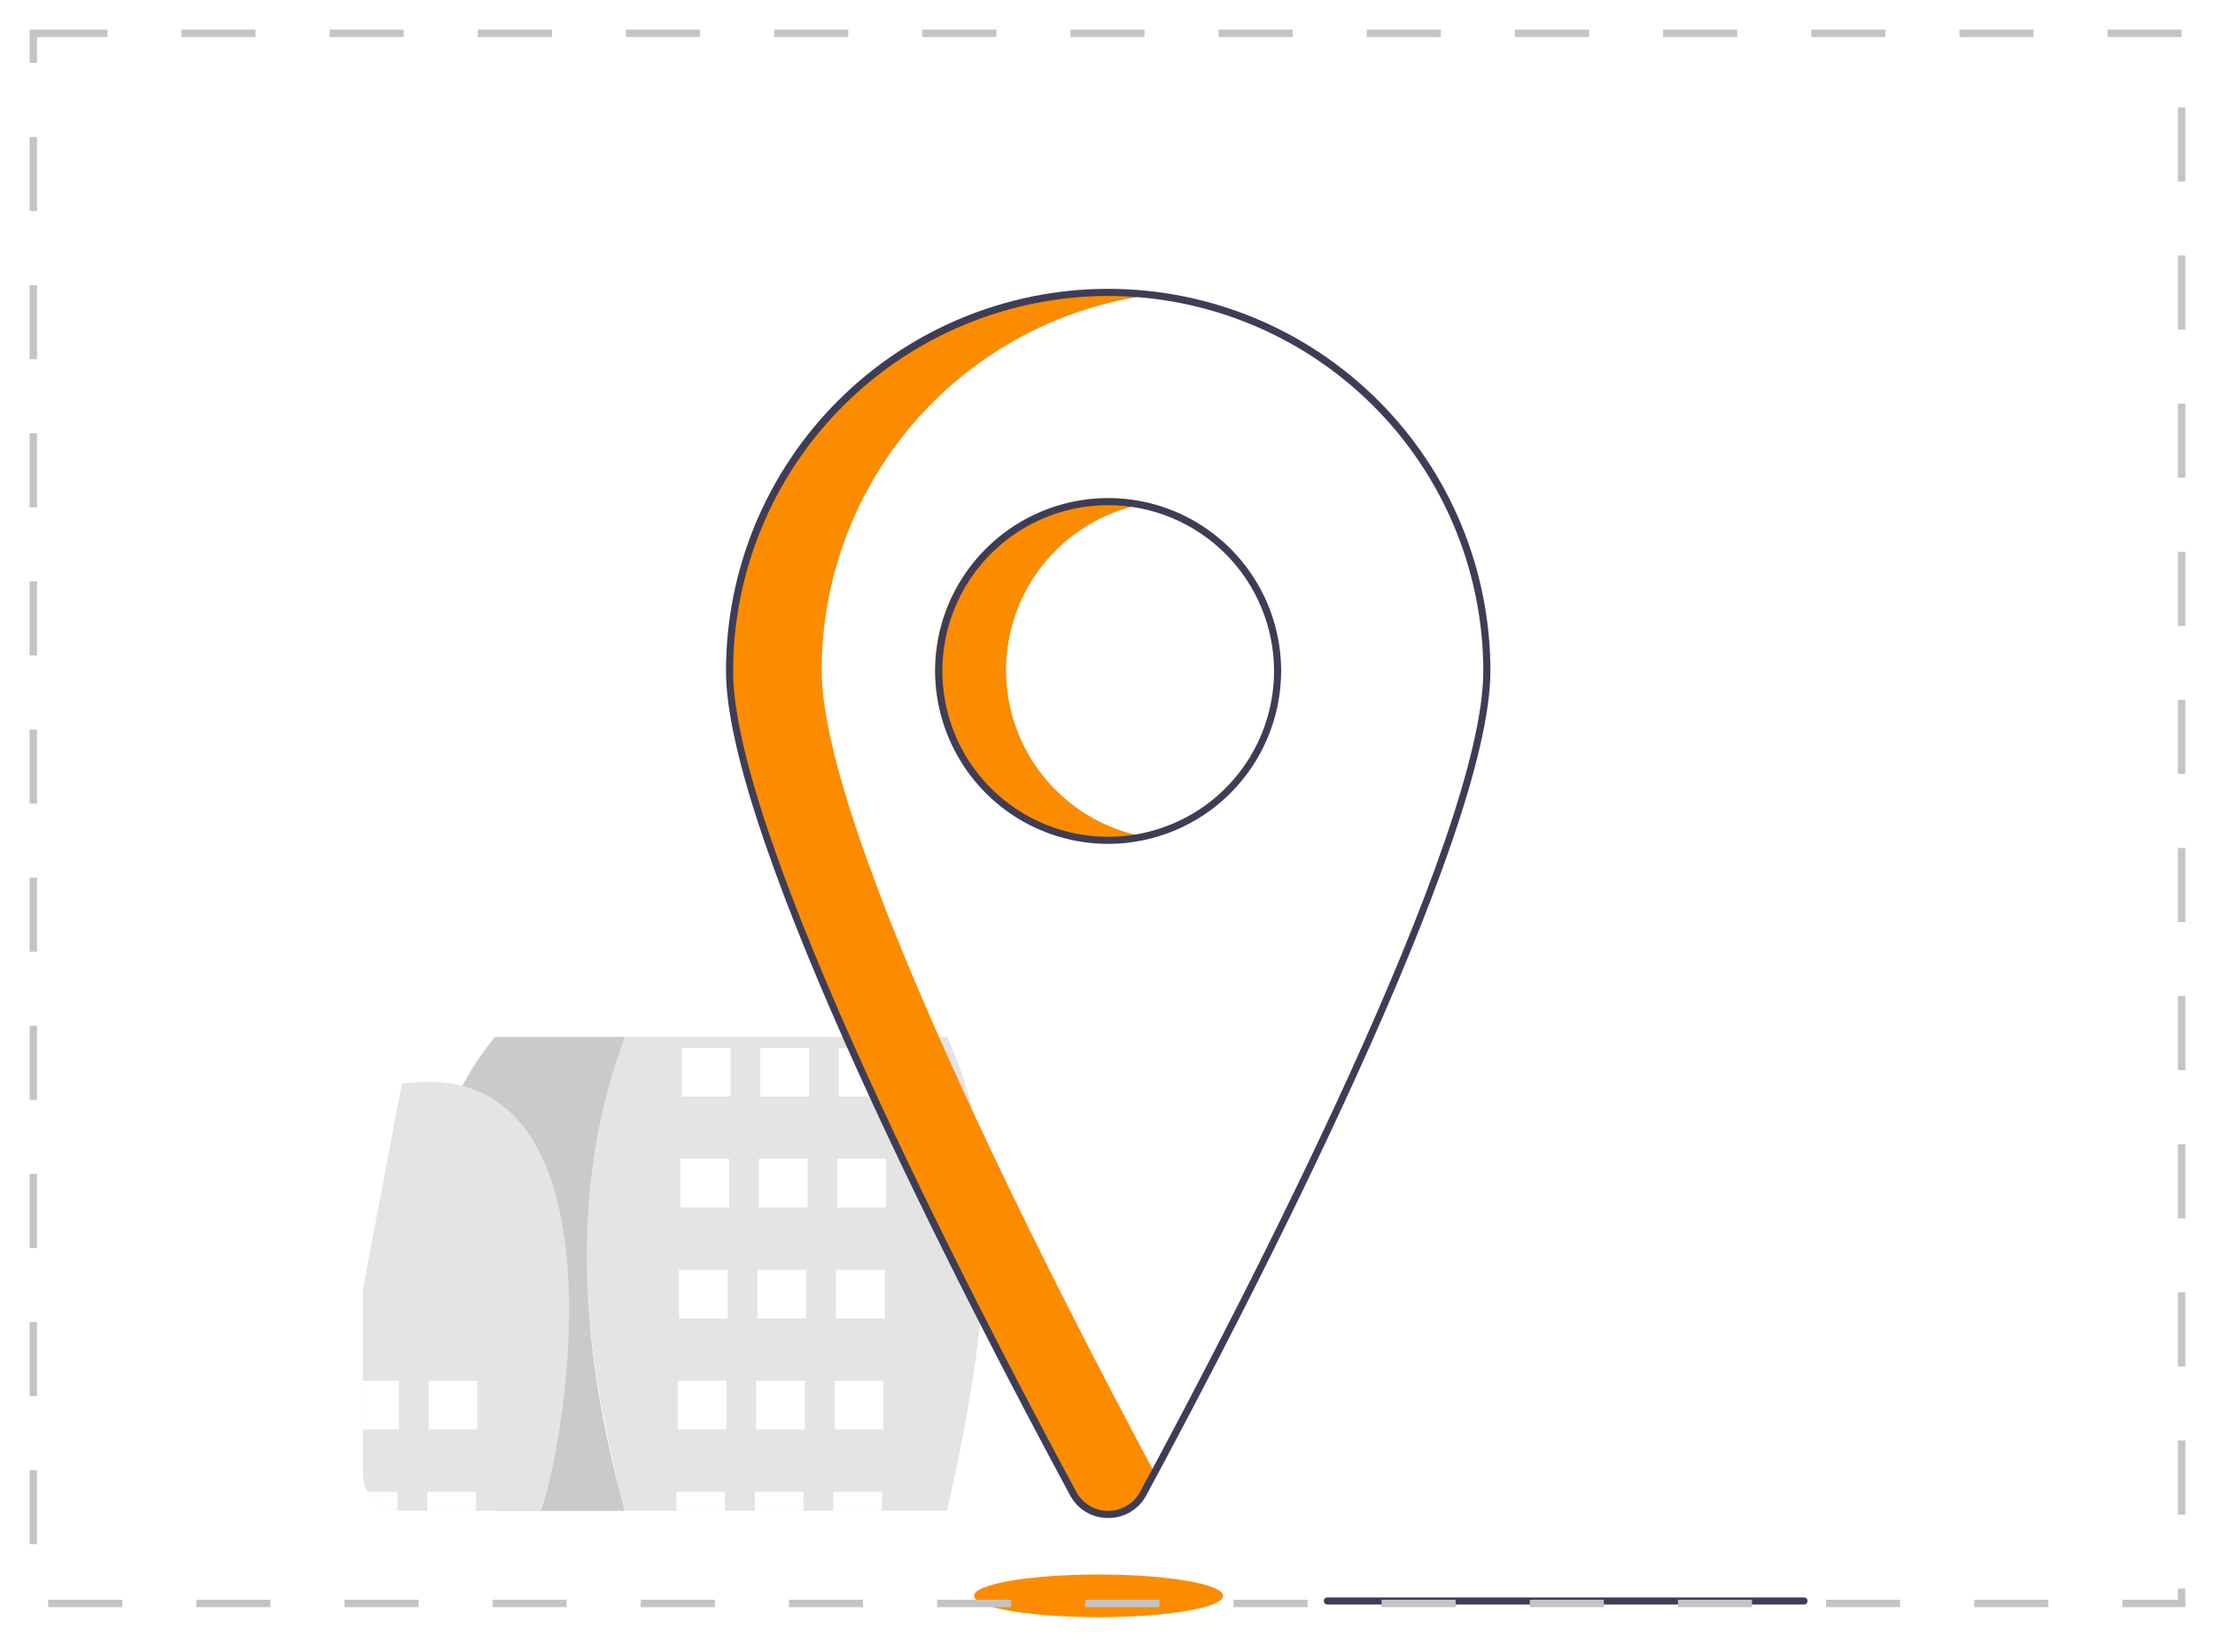<svg width="299" height="223" viewBox="0 0 299 223" fill="none" xmlns="http://www.w3.org/2000/svg">
<g filter="url(#filter0_d_183_104)">
<path d="M84.35 136C76.599 154.08 78.085 176.037 84.35 200H127.838C133.276 176.01 136.029 153.332 127.838 136H84.35Z" fill="#E4E4E4"/>
<path d="M66.811 136C52.647 153.431 56.598 175.853 66.811 200H84.351C78.025 177.188 76.991 155.613 84.351 136H66.811Z" fill="#CACACA"/>
<path d="M119.798 137.484H113.221V144.061H119.798V137.484Z" fill="white"/>
<path d="M109.201 137.484H102.623V144.061H109.201V137.484Z" fill="white"/>
<path d="M98.604 137.484H92.026V144.061H98.604V137.484Z" fill="white"/>
<path d="M119.616 152.466H113.038V159.044H119.616V152.466Z" fill="white"/>
<path d="M109.018 152.466H102.44V159.044H109.018V152.466Z" fill="white"/>
<path d="M98.421 152.466H91.843V159.044H98.421V152.466Z" fill="white"/>
<path d="M119.433 167.449H112.855V174.027H119.433V167.449Z" fill="white"/>
<path d="M108.836 167.449H102.258V174.027H108.836V167.449Z" fill="white"/>
<path d="M98.238 167.449H91.66V174.027H98.238V167.449Z" fill="white"/>
<path d="M119.25 182.432H112.672V189.009H119.25V182.432Z" fill="white"/>
<path d="M108.653 182.432H102.075V189.009H108.653V182.432Z" fill="white"/>
<path d="M98.055 182.432H91.478V189.009H98.055V182.432Z" fill="white"/>
<path d="M119.068 197.414H112.489V200H119.068V197.414Z" fill="white"/>
<path d="M108.47 197.414H101.893V200H108.47V197.414Z" fill="white"/>
<path d="M97.871 197.414H91.294V200H97.871V197.414Z" fill="white"/>
<path d="M49 169.994V195.044C49 196.166 49.381 197.256 50.08 198.133C50.78 199.011 51.757 199.625 52.851 199.875C53.115 199.936 53.384 199.974 53.655 199.989C53.753 199.998 53.856 200 53.956 200H73.023C77.026 188.277 84.386 137.966 54.242 142.334L49 169.994Z" fill="#E4E4E4"/>
<path d="M64.436 182.432H57.858V189.009H64.436V182.432Z" fill="white"/>
<path d="M53.838 182.432H49V189.009H53.838V182.432Z" fill="white"/>
<path d="M64.253 197.414H57.676V200H64.253V197.414Z" fill="white"/>
<path d="M49.603 197.414C49.94 198.03 50.404 198.568 50.964 198.992C51.524 199.416 52.167 199.717 52.851 199.876C53.115 199.936 53.384 199.974 53.655 199.989V197.414H49.603Z" fill="white"/>
<path d="M148.296 214.353C157.577 214.353 165.1 213.063 165.1 211.472C165.1 209.881 157.577 208.591 148.296 208.591C139.016 208.591 131.492 209.881 131.492 211.472C131.492 213.063 139.016 214.353 148.296 214.353Z" fill="#FB8C00"/>
<path d="M243.52 212.643H179.184C179.057 212.643 178.935 212.593 178.845 212.503C178.755 212.413 178.704 212.291 178.704 212.163C178.704 212.036 178.755 211.914 178.845 211.824C178.935 211.734 179.057 211.683 179.184 211.683H243.52C243.647 211.683 243.769 211.734 243.859 211.824C243.949 211.914 244 212.036 244 212.163C244 212.291 243.949 212.413 243.859 212.503C243.769 212.593 243.647 212.643 243.52 212.643Z" fill="#3F3D56"/>
<path d="M135.806 86.5C135.807 81.269 137.6 76.197 140.888 72.129C144.175 68.06 148.758 65.242 153.872 64.142C150.537 63.427 147.085 63.466 143.768 64.257C140.451 65.049 137.353 66.572 134.7 68.715C132.048 70.859 129.909 73.568 128.439 76.646C126.969 79.723 126.207 83.09 126.207 86.5C126.207 89.91 126.969 93.277 128.439 96.355C129.909 99.432 132.048 102.142 134.7 104.285C137.353 106.429 140.451 107.952 143.768 108.743C147.085 109.534 150.537 109.573 153.872 108.858C148.758 107.759 144.175 104.94 140.888 100.871C137.6 96.803 135.807 91.731 135.806 86.5Z" fill="#FB8C00"/>
<path d="M149.594 109.941C144.977 109.941 140.463 108.572 136.623 106.007C132.784 103.441 129.791 99.795 128.024 95.529C126.257 91.263 125.795 86.569 126.696 82.04C127.596 77.511 129.82 73.351 133.085 70.086C136.35 66.82 140.51 64.597 145.039 63.696C149.568 62.795 154.262 63.257 158.529 65.025C162.795 66.792 166.441 69.784 169.006 73.624C171.572 77.463 172.941 81.977 172.941 86.594C172.934 92.784 170.472 98.719 166.095 103.095C161.718 107.472 155.784 109.934 149.594 109.941ZM149.594 64.208C145.167 64.207 140.838 65.52 137.157 67.98C133.475 70.44 130.606 73.936 128.912 78.027C127.217 82.118 126.774 86.619 127.637 90.962C128.501 95.304 130.633 99.293 133.764 102.424C136.895 105.555 140.884 107.687 145.226 108.551C149.569 109.415 154.07 108.971 158.161 107.277C162.252 105.583 165.748 102.713 168.208 99.032C170.668 95.35 171.981 91.022 171.981 86.594C171.974 80.659 169.613 74.969 165.417 70.772C161.22 66.575 155.53 64.214 149.594 64.208V64.208Z" fill="#3F3D56"/>
<path d="M110.92 86.5C110.92 74.024 115.483 61.98 123.748 52.635C132.013 43.291 143.41 37.291 155.792 35.766C148.607 34.885 141.317 35.54 134.405 37.687C127.492 39.833 121.113 43.423 115.692 48.219C110.27 53.015 105.928 58.907 102.953 65.507C99.979 72.106 98.439 79.261 98.436 86.5C98.436 109.428 132.156 174.085 144.82 197.56C145.28 198.415 145.962 199.128 146.795 199.626C147.628 200.124 148.58 200.386 149.551 200.386C150.521 200.386 151.473 200.124 152.306 199.626C153.139 199.128 153.821 198.415 154.281 197.56C154.755 196.682 155.262 195.739 155.792 194.749C142.159 169.297 110.92 108.57 110.92 86.5Z" fill="#FB8C00"/>
<path d="M149.594 200.961C148.535 200.969 147.495 200.687 146.586 200.144C145.677 199.601 144.935 198.819 144.441 197.883C130.477 171.999 98 109.34 98 86.594C98 72.911 103.436 59.787 113.112 50.112C122.787 40.436 135.911 35 149.594 35C163.278 35 176.401 40.436 186.077 50.112C195.753 59.787 201.189 72.911 201.189 86.594C201.189 109.342 168.711 171.999 154.747 197.883C154.253 198.819 153.511 199.601 152.602 200.144C151.693 200.687 150.652 200.969 149.594 200.961ZM149.594 35.96C136.17 35.975 123.3 41.315 113.807 50.807C104.315 60.3 98.975 73.17 98.96 86.594C98.96 109.121 131.357 171.607 145.286 197.427C145.705 198.205 146.326 198.855 147.085 199.308C147.843 199.761 148.711 200 149.594 200C150.478 200 151.345 199.761 152.103 199.308C152.862 198.855 153.483 198.205 153.902 197.427C167.831 171.608 200.228 109.123 200.228 86.594C200.213 73.17 194.874 60.3 185.381 50.807C175.889 41.315 163.019 35.975 149.594 35.96Z" fill="#3F3D56"/>
<rect x="4.5" y="0.5" width="290" height="212" stroke="#C4C4C4" stroke-dasharray="10 10"/>
</g>
<defs>
<filter id="filter0_d_183_104" x="0" y="0" width="299" height="222.353" filterUnits="userSpaceOnUse" color-interpolation-filters="sRGB">
<feFlood flood-opacity="0" result="BackgroundImageFix"/>
<feColorMatrix in="SourceAlpha" type="matrix" values="0 0 0 0 0 0 0 0 0 0 0 0 0 0 0 0 0 0 127 0" result="hardAlpha"/>
<feOffset dy="4"/>
<feGaussianBlur stdDeviation="2"/>
<feComposite in2="hardAlpha" operator="out"/>
<feColorMatrix type="matrix" values="0 0 0 0 0 0 0 0 0 0 0 0 0 0 0 0 0 0 0.25 0"/>
<feBlend mode="normal" in2="BackgroundImageFix" result="effect1_dropShadow_183_104"/>
<feBlend mode="normal" in="SourceGraphic" in2="effect1_dropShadow_183_104" result="shape"/>
</filter>
</defs>
</svg>
